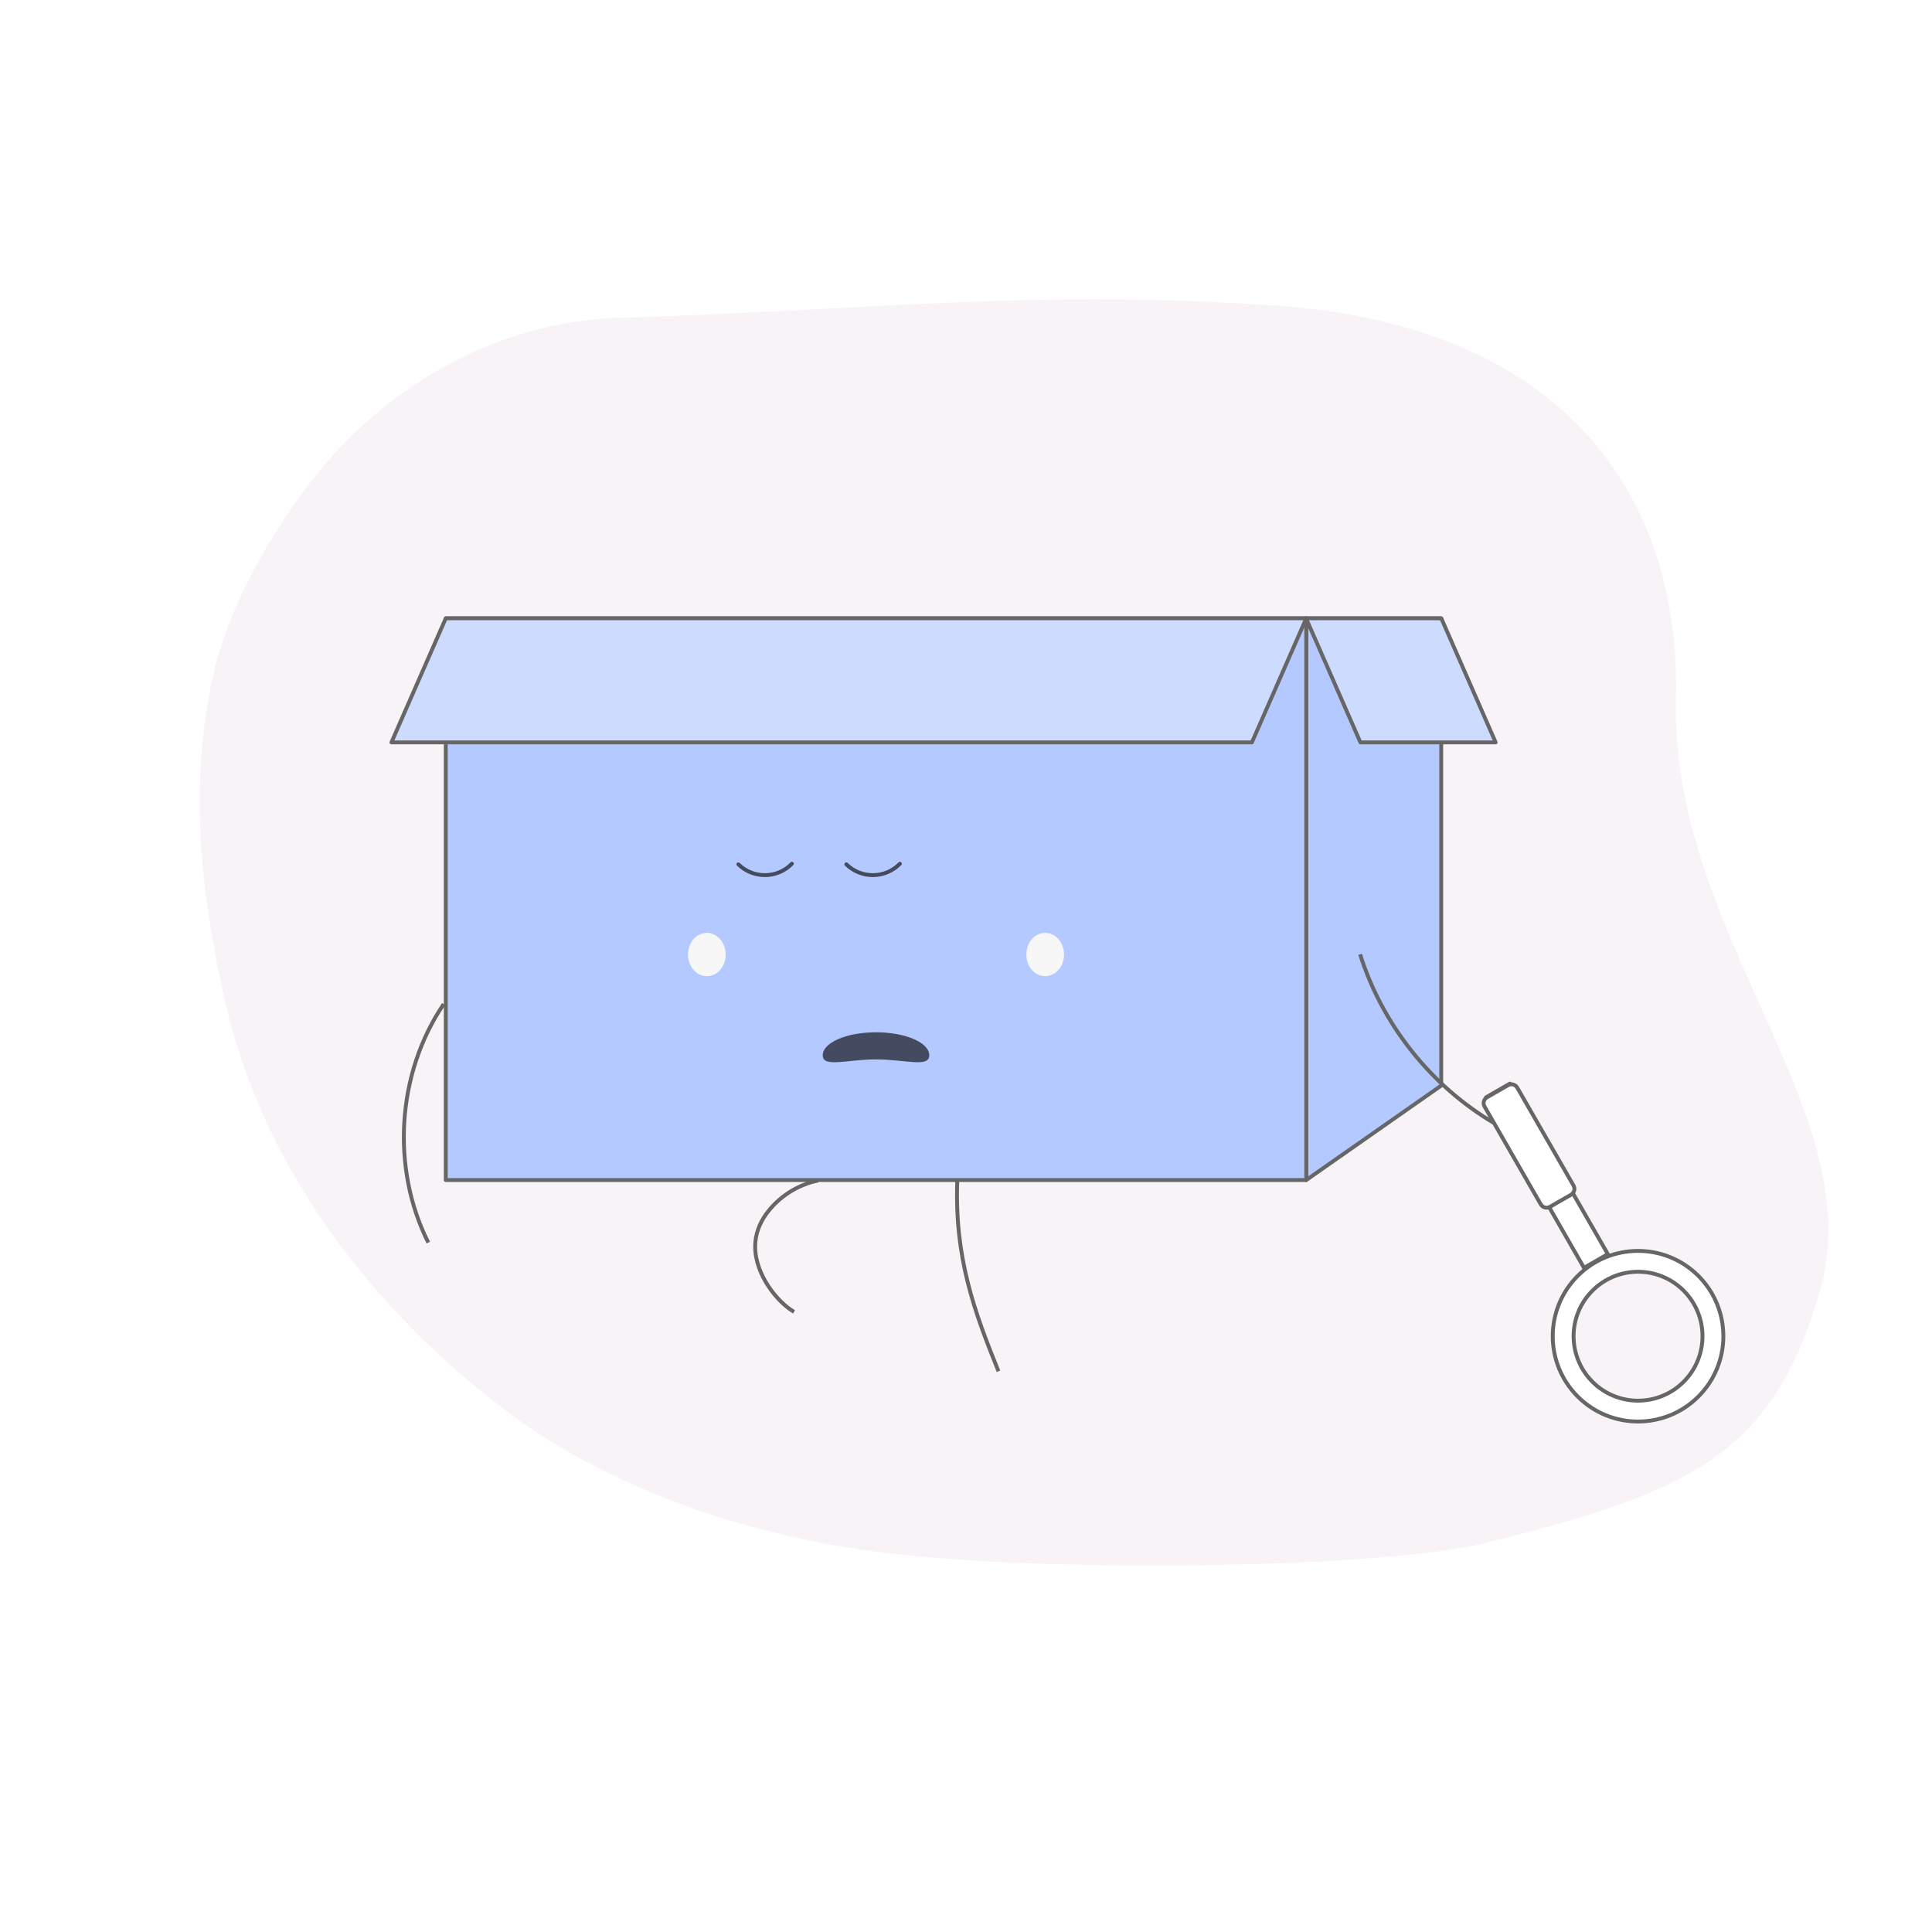<?xml version="1.0" encoding="utf-8"?>
<!-- Generator: Adobe Illustrator 27.5.0, SVG Export Plug-In . SVG Version: 6.00 Build 0)  -->
<svg version="1.1" id="Ñëîé_1" xmlns="http://www.w3.org/2000/svg" xmlns:xlink="http://www.w3.org/1999/xlink" x="0px" y="0px"
	 viewBox="0 0 2000 2000" style="enable-background:new 0 0 2000 2000;" xml:space="preserve">
<rect style="fill:#FFFFFF;" width="2000" height="2000"/>
<path style="fill:#F7F3F7;" d="M1329,317c-255.362-18.394-421.297,3.918-688,12c-132,4-238.158,75.286-300.307,146.739
	c-48.966,56.297-102.441,144.688-119.776,222.104c-25.163,112.378-13.793,223.214,11.288,335.617
	c39.977,179.161,158.197,326.329,291.95,427.136c108.461,81.745,250.051,127.752,378.305,145.061
	c179.5,24.225,530.44,17.212,632.227-7.747c212.205-52.036,302.214-91.04,350.219-265.057
	c50.172-181.872-156.016-367.167-150.015-609.061C1739.88,522.744,1629.276,341,1329,317"/>
<polygon style="fill:#B4C9FF;stroke:#666666;stroke-width:4;stroke-linejoin:round;stroke-miterlimit:10;" points="
	1491.945,1123.813 1491.945,640.097 1352.223,640.097 1352.223,1221.575 "/>
<rect x="461.453" y="640.097" transform="matrix(-1 -1.224647e-16 1.224647e-16 -1 1813.676 1861.672)" style="fill:#B4C9FF;stroke:#666666;stroke-width:4;stroke-linejoin:round;stroke-miterlimit:10;" width="890.771" height="581.477"/>
<polygon style="fill:#CDDBFF;stroke:#666666;stroke-width:4;stroke-linejoin:round;stroke-miterlimit:10;" points="
	1352.223,640.097 461.453,640.097 405.203,768.532 1295.973,768.532 "/>
<polygon style="fill:#CDDBFF;stroke:#666666;stroke-width:4;stroke-linejoin:round;stroke-miterlimit:10;" points="
	1423.826,640.097 1454.592,640.097 1492.054,640.097 1548.304,768.532 1454.592,768.532 1423.826,768.532 1408.285,768.532 
	1352.035,640.097 "/>
<ellipse style="fill:#F7F7F7;" cx="731.715" cy="988.12" rx="19.505" ry="22.434"/>
<ellipse style="fill:#F7F7F7;" cx="1081.961" cy="988.12" rx="19.505" ry="22.434"/>
<path style="fill:#444B60;" d="M851.689,1092.414c0,13.139,24.691,4.285,55.149,4.285c30.458,0,55.148,8.854,55.148-4.285
	c0-13.139-24.691-23.79-55.148-23.79C876.38,1068.625,851.689,1079.276,851.689,1092.414z"/>
<path style="fill:none;stroke:#666666;stroke-width:4;stroke-linejoin:round;stroke-miterlimit:10;" d="M991,1221.575
	c-3.123,80.425,17.837,136.504,42.616,197.983"/>
<path style="fill:none;stroke:#666666;stroke-width:4;stroke-linejoin:round;stroke-miterlimit:10;" d="M847.014,1222.046
	c-21.363,4.326-40.944,16.912-53.751,34.55c-7.108,9.79-11.525,21.555-11.532,33.653C781.715,1320.566,806,1349,822,1358"/>
<path style="fill:none;stroke:#666666;stroke-width:4;stroke-linejoin:round;stroke-miterlimit:10;" d="M1407.996,987.944
	c22.843,72.691,73.405,136.294,139.072,174.94"/>
<ellipse transform="matrix(0.707 -0.707 0.707 0.707 -481.324 1604.404)" style="fill:#FFFFFF;stroke:#666666;stroke-width:4;stroke-linejoin:round;stroke-miterlimit:10;" cx="1696.025" cy="1383.211" rx="88.329" ry="88.329"/>
<ellipse transform="matrix(0.707 -0.707 0.707 0.707 -481.324 1604.404)" style="fill:#F7F3F7;stroke:#666666;stroke-width:4;stroke-linejoin:round;stroke-miterlimit:10;" cx="1696.025" cy="1383.211" rx="66.738" ry="66.738"/>
<rect x="1586.753" y="1116.117" transform="matrix(-0.867 0.498 -0.498 -0.867 3595.976 1475.734)" style="fill:#FFFFFF;stroke:#666666;stroke-width:4;stroke-linejoin:round;stroke-miterlimit:10;" width="28.462" height="203.592"/>
<path style="fill:#FFFFFF;stroke:#666666;stroke-width:4;stroke-linejoin:round;stroke-miterlimit:10;" d="M1539.348,1135.929
	l21.791-12.529c3.344-1.923,7.614-0.771,9.536,2.573l58.223,101.263c1.923,3.344,0.771,7.614-2.574,9.536l-21.791,12.529
	c-3.344,1.923-7.614,0.771-9.536-2.574l-58.223-101.263C1534.852,1142.121,1536.004,1137.852,1539.348,1135.929z"/>
<path style="fill:none;stroke:#444B60;stroke-width:4;stroke-linecap:round;stroke-miterlimit:10;" d="M764.36,894.75
	c15.494,15.153,40.294,14.878,55.448-0.617"/>
<path style="fill:none;stroke:#444B60;stroke-width:4;stroke-linecap:round;stroke-miterlimit:10;" d="M876.125,894.75
	c15.494,15.153,40.294,14.878,55.448-0.617"/>
<path style="fill:none;stroke:#666666;stroke-width:4;stroke-linejoin:round;stroke-miterlimit:10;" d="M459.247,1039.491
	c-48.422,71.607-54.723,169.61-15.871,246.829"/>
</svg>
